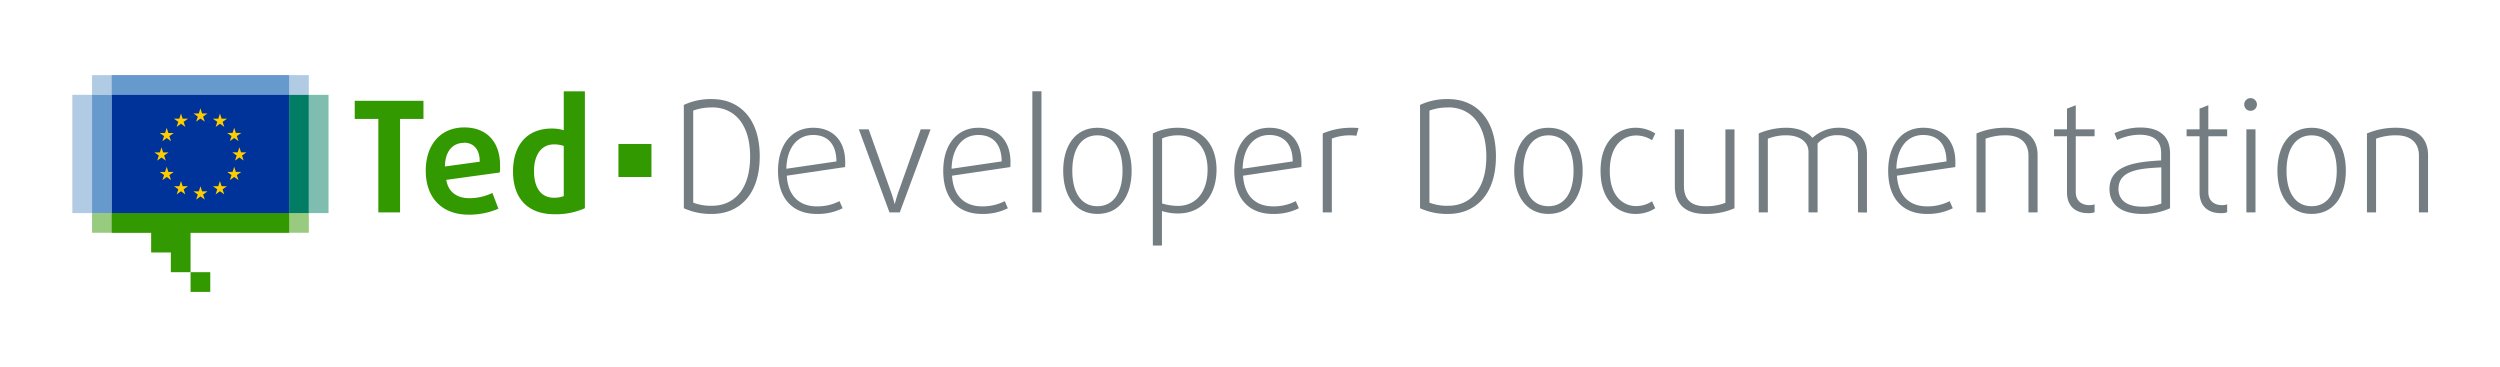 <svg id="Layer_1" data-name="Layer 1" xmlns="http://www.w3.org/2000/svg" viewBox="0 0 681.16 100"><defs><style>.cls-1,.cls-6{fill:#390;}.cls-1,.cls-2,.cls-5{opacity:0.5;}.cls-2,.cls-3{fill:#69c;}.cls-4,.cls-5{fill:#007d64;}.cls-7{fill:#039;}.cls-8{fill:#fc0;}.cls-9{fill:#737d82;}</style></defs><rect class="cls-1" x="25.08" y="58.05" width="59.06" height="5.37"/><rect class="cls-2" x="25.08" y="20.47" width="59.06" height="5.37"/><rect class="cls-3" x="30.45" y="20.47" width="48.32" height="5.37"/><rect class="cls-4" x="78.77" y="25.84" width="5.37" height="32.22"/><rect class="cls-5" x="84.14" y="25.84" width="5.37" height="32.22"/><rect class="cls-3" x="25.08" y="25.84" width="5.37" height="32.22"/><rect class="cls-2" x="19.71" y="25.84" width="5.37" height="32.22"/><polygon class="cls-6" points="51.92 63.42 78.77 63.42 78.77 58.05 30.45 58.05 30.45 63.42 41.18 63.42 41.18 68.79 46.55 68.79 46.55 74.16 51.92 74.16 51.92 63.42"/><rect class="cls-6" x="51.92" y="74.16" width="5.37" height="5.37"/><rect class="cls-7" x="30.45" y="25.84" width="48.32" height="32.22"/><polygon class="cls-8" points="53.44 33.15 54.61 32.3 55.79 33.15 55.34 31.77 56.53 30.91 55.06 30.91 54.61 29.51 54.16 30.91 52.7 30.91 53.89 31.77 53.44 33.15"/><polygon class="cls-8" points="48.13 34.58 49.31 33.72 50.48 34.58 50.03 33.2 51.22 32.34 49.76 32.34 49.31 30.94 48.86 32.34 47.39 32.34 48.58 33.2 48.13 34.58"/><polygon class="cls-8" points="45.42 34.83 44.97 36.23 43.5 36.23 44.7 37.09 44.25 38.47 45.42 37.61 46.6 38.47 46.15 37.09 47.34 36.23 45.87 36.23 45.42 34.83"/><polygon class="cls-8" points="44 42.91 45.17 43.77 44.72 42.38 45.92 41.53 44.45 41.53 44 40.13 43.55 41.53 42.08 41.53 43.27 42.38 42.82 43.77 44 42.91"/><polygon class="cls-8" points="45.87 46.84 45.42 45.44 44.97 46.84 43.5 46.84 44.7 47.7 44.25 49.08 45.42 48.22 46.6 49.08 46.15 47.7 47.34 46.84 45.87 46.84"/><polygon class="cls-8" points="49.76 50.73 49.31 49.33 48.87 50.73 47.4 50.73 48.59 51.59 48.14 52.97 49.31 52.11 50.49 52.97 50.04 51.59 51.23 50.73 49.76 50.73"/><polygon class="cls-8" points="55.06 52.14 54.62 50.74 54.17 52.14 52.7 52.14 53.89 53 53.44 54.38 54.62 53.52 55.79 54.38 55.34 53 56.53 52.14 55.06 52.14"/><polygon class="cls-8" points="60.37 50.73 59.92 49.33 59.47 50.73 58 50.73 59.19 51.59 58.74 52.97 59.92 52.11 61.09 52.97 60.64 51.59 61.84 50.73 60.37 50.73"/><polygon class="cls-8" points="64.26 46.84 63.81 45.44 63.36 46.84 61.89 46.84 63.08 47.7 62.63 49.08 63.81 48.22 64.98 49.08 64.53 47.7 65.73 46.84 64.26 46.84"/><polygon class="cls-8" points="67.14 41.51 65.67 41.51 65.22 40.11 64.77 41.51 63.3 41.51 64.49 42.37 64.04 43.75 65.22 42.9 66.39 43.75 65.94 42.37 67.14 41.51"/><polygon class="cls-8" points="62.63 38.45 63.81 37.6 64.98 38.45 64.53 37.07 65.73 36.22 64.26 36.22 63.81 34.81 63.36 36.22 61.89 36.22 63.08 37.07 62.63 38.45"/><polygon class="cls-8" points="59.93 30.94 59.48 32.34 58.01 32.34 59.2 33.2 58.76 34.58 59.93 33.72 61.1 34.58 60.66 33.2 61.85 32.34 60.38 32.34 59.93 30.94"/><rect class="cls-6" x="168.5" y="39.23" width="9" height="9"/><path class="cls-6" d="M109,32.41V57.87h-5.92V32.41H96.65V27.46h18.73v4.95Z"/><path class="cls-6" d="M136.17,47l-14.57,2c.5,3.32,2.94,5,6.26,5a14.52,14.52,0,0,0,6.3-1.43l1.64,4.29a20.06,20.06,0,0,1-8.36,1.63C120,58.37,116,53.5,116,46.53s3.91-11.81,10.5-11.81c6.26,0,9.75,4.12,9.75,10.29A14.29,14.29,0,0,1,136.17,47Zm-9.78-8.07c-3,0-5.09,2.19-5.17,6.43l9.49-1.3C130.71,40.6,129,38.88,126.39,38.88Z"/><path class="cls-6" d="M151.08,58.37c-7.31,0-11.3-4.32-11.3-11.67,0-7,3.66-11.68,10.59-11.68a11,11,0,0,1,3.23.46V24.89h5.76V56.74A19.41,19.41,0,0,1,151.08,58.37Zm2.52-18.61a8,8,0,0,0-2.64-.42c-3.57,0-5.46,3-5.46,7.27,0,4.58,1.93,7.27,5.46,7.27a7,7,0,0,0,2.64-.46Z"/><path class="cls-9" d="M194,58.29a17.85,17.85,0,0,1-7.68-1.55V28.59A17.26,17.26,0,0,1,194,27c7.23,0,13,5,13,15.62S201.23,58.29,194,58.29Zm.05-29a14.31,14.31,0,0,0-5.17.84V55.22a13.48,13.48,0,0,0,5.17.84c5.63,0,10.33-4.07,10.33-13.4S199.68,29.26,194.05,29.26Z"/><path class="cls-9" d="M230.25,45.52l-15.88,2.35c.34,5.55,3.45,8.36,8.24,8.36a13.24,13.24,0,0,0,6.13-1.43l.84,1.94a15.17,15.17,0,0,1-7.06,1.55c-6.47,0-10.54-4.08-10.54-11.76,0-7,3.65-11.72,9.58-11.72,5.25,0,8.73,3.4,8.73,9.36C230.29,44.59,230.29,45,230.25,45.52Zm-8.69-8.74c-4.46,0-7.19,3.66-7.31,9.2l13.65-2C227.86,39.09,225.34,36.78,221.56,36.78Z"/><path class="cls-9" d="M245.16,57.87h-2.81L234,35.23h2.68l6.05,17a32.5,32.5,0,0,1,1,3.28h.08c.13-.51.63-2.27,1-3.28l6.05-17h2.69Z"/><path class="cls-9" d="M275.28,45.52,259.4,47.87c.33,5.55,3.44,8.36,8.23,8.36a13.21,13.21,0,0,0,6.13-1.43l.84,1.94a15.16,15.16,0,0,1-7.05,1.55c-6.47,0-10.55-4.08-10.55-11.76,0-7,3.66-11.72,9.58-11.72,5.25,0,8.74,3.4,8.74,9.36C275.32,44.59,275.32,45,275.28,45.52Zm-8.7-8.74c-4.45,0-7.18,3.66-7.31,9.2l13.65-2C272.88,39.09,270.36,36.78,266.58,36.78Z"/><path class="cls-9" d="M281.28,57.87v-33h2.48v33Z"/><path class="cls-9" d="M299,58.29c-6.13,0-9.32-5.08-9.32-11.76s3.19-11.72,9.32-11.72,9.33,5,9.33,11.72S305.18,58.29,299,58.29Zm0-21.42c-4.66,0-6.84,4.11-6.84,9.66s2.18,9.66,6.84,9.66,6.85-4.12,6.85-9.66S303.71,36.87,299,36.87Z"/><path class="cls-9" d="M321,58.16a14,14,0,0,1-4.41-.67V66.9h-2.48V36.36a15.49,15.49,0,0,1,6.81-1.55c6.68,0,10.54,4.62,10.54,11.42S327.69,58.16,321,58.16Zm0-21.29a11.16,11.16,0,0,0-4.37.84V55.43a14.79,14.79,0,0,0,4.28.67c5.3,0,8.11-4.24,8.11-9.87S326.13,36.87,321,36.87Z"/><path class="cls-9" d="M354.57,45.52l-15.88,2.35c.34,5.55,3.45,8.36,8.23,8.36a13.25,13.25,0,0,0,6.14-1.43l.84,1.94a15.17,15.17,0,0,1-7.06,1.55c-6.47,0-10.54-4.08-10.54-11.76,0-7,3.65-11.72,9.57-11.72,5.26,0,8.74,3.4,8.74,9.36C354.61,44.59,354.61,45,354.57,45.52Zm-8.7-8.74c-4.45,0-7.18,3.66-7.3,9.2l13.65-2C352.18,39.09,349.66,36.78,345.87,36.78Z"/><path class="cls-9" d="M369.56,37a11,11,0,0,0-1.68-.12,13.5,13.5,0,0,0-5,.88V57.87h-2.48V36.36a19.67,19.67,0,0,1,7.82-1.55,16.59,16.59,0,0,1,1.93.08Z"/><path class="cls-9" d="M394.59,58.29a17.85,17.85,0,0,1-7.68-1.55V28.59A17.23,17.23,0,0,1,394.59,27c7.23,0,13,5,13,15.62S401.82,58.29,394.59,58.29Zm.05-29a14.31,14.31,0,0,0-5.17.84V55.22a13.48,13.48,0,0,0,5.17.84c5.62,0,10.33-4.07,10.33-13.4S400.26,29.26,394.64,29.26Z"/><path class="cls-9" d="M421.89,58.29c-6.13,0-9.32-5.08-9.32-11.76s3.19-11.72,9.32-11.72,9.33,5,9.33,11.72S428,58.29,421.89,58.29Zm0-21.42c-4.66,0-6.84,4.11-6.84,9.66s2.18,9.66,6.84,9.66,6.85-4.12,6.85-9.66S426.56,36.87,421.89,36.87Z"/><path class="cls-9" d="M445.62,58.29c-4.58,0-9.53-3.32-9.53-11.76s5-11.72,9.53-11.72A10,10,0,0,1,451,36.36l-.88,1.85a7.94,7.94,0,0,0-4.33-1.3c-3.44,0-7.18,2.52-7.18,9.62s3.78,9.62,7.18,9.62a7.94,7.94,0,0,0,4.33-1.31l.88,1.9A9.84,9.84,0,0,1,445.62,58.29Z"/><path class="cls-9" d="M464.69,58.29c-5.33,0-8.36-2.48-8.36-7.73V35.23h2.48V50.6c0,3.78,2,5.59,5.88,5.59a14.33,14.33,0,0,0,5.42-.93v-20h2.48V56.74A19,19,0,0,1,464.69,58.29Z"/><path class="cls-9" d="M506.23,57.87V42c0-3.27-2.31-5.16-5.42-5.16a7.12,7.12,0,0,0-5.58,2.26V57.87h-2.48V41.36c0-2.77-2.48-4.49-6-4.49a13.33,13.33,0,0,0-5.08.92V57.87h-2.48V36.36a19.12,19.12,0,0,1,7.52-1.55c3.45,0,5.92,1.26,7.1,2.77a10.49,10.49,0,0,1,7.31-2.77c4.49,0,7.56,2.73,7.56,7.1v16Z"/><path class="cls-9" d="M532.73,45.52l-15.88,2.35c.34,5.55,3.45,8.36,8.24,8.36a13.21,13.21,0,0,0,6.13-1.43l.84,1.94A15.17,15.17,0,0,1,525,58.29c-6.47,0-10.54-4.08-10.54-11.76,0-7,3.65-11.72,9.58-11.72,5.25,0,8.73,3.4,8.73,9.36C532.77,44.59,532.77,45,532.73,45.52ZM524,36.78c-4.46,0-7.19,3.66-7.31,9.2l13.65-2C530.34,39.09,527.82,36.78,524,36.78Z"/><path class="cls-9" d="M552.68,57.87V42.41c0-3.36-2.06-5.54-6.17-5.54a15.66,15.66,0,0,0-5.51.92V57.87h-2.48V36.36a20.1,20.1,0,0,1,8-1.55c5.62,0,8.65,2.81,8.65,7.47V57.87Z"/><path class="cls-9" d="M568.93,58.08c-3.36,0-5.75-1.85-5.75-5.67V37.12h-3.53V35.23h3.53V29.6l2.39-.93v6.56h5.13v1.89h-5.13v15.2c0,2.52,1.72,3.57,3.74,3.57a4.28,4.28,0,0,0,1.39-.21v2.15A4.61,4.61,0,0,1,568.93,58.08Z"/><path class="cls-9" d="M583.76,58.29c-5.92,0-9-2.65-9-6.76,0-6.6,7.23-7.44,14.07-7.82v-2c0-3.82-2.56-5-5.92-5a14.54,14.54,0,0,0-6.05,1.43l-.75-1.85a17.38,17.38,0,0,1,7-1.55c4.75,0,8.15,1.89,8.15,7.1V56.74A17.67,17.67,0,0,1,583.76,58.29Zm5.12-12.69c-5.42.3-11.67.59-11.67,5.88,0,2.9,2.1,4.83,6.51,4.83a14.42,14.42,0,0,0,5.16-.84Z"/><path class="cls-9" d="M605.05,58.08c-3.36,0-5.75-1.85-5.75-5.67V37.12h-3.53V35.23h3.53V29.6l2.39-.93v6.56h5.13v1.89h-5.13v15.2c0,2.52,1.72,3.57,3.74,3.57a4.33,4.33,0,0,0,1.39-.21v2.15A4.61,4.61,0,0,1,605.05,58.08Z"/><path class="cls-9" d="M613.33,30.19a1.73,1.73,0,1,1,0-3.45,1.73,1.73,0,0,1,0,3.45Zm-1.27,27.68V35.23h2.48V57.87Z"/><path class="cls-9" d="M629.83,58.29c-6.13,0-9.32-5.08-9.32-11.76s3.19-11.72,9.32-11.72,9.33,5,9.33,11.72S636,58.29,629.83,58.29Zm0-21.42c-4.66,0-6.84,4.11-6.84,9.66s2.18,9.66,6.84,9.66,6.85-4.12,6.85-9.66S634.5,36.87,629.83,36.87Z"/><path class="cls-9" d="M659.07,57.87V42.41c0-3.36-2.06-5.54-6.18-5.54a15.6,15.6,0,0,0-5.5.92V57.87h-2.48V36.36a20,20,0,0,1,8-1.55c5.63,0,8.65,2.81,8.65,7.47V57.87Z"/></svg>